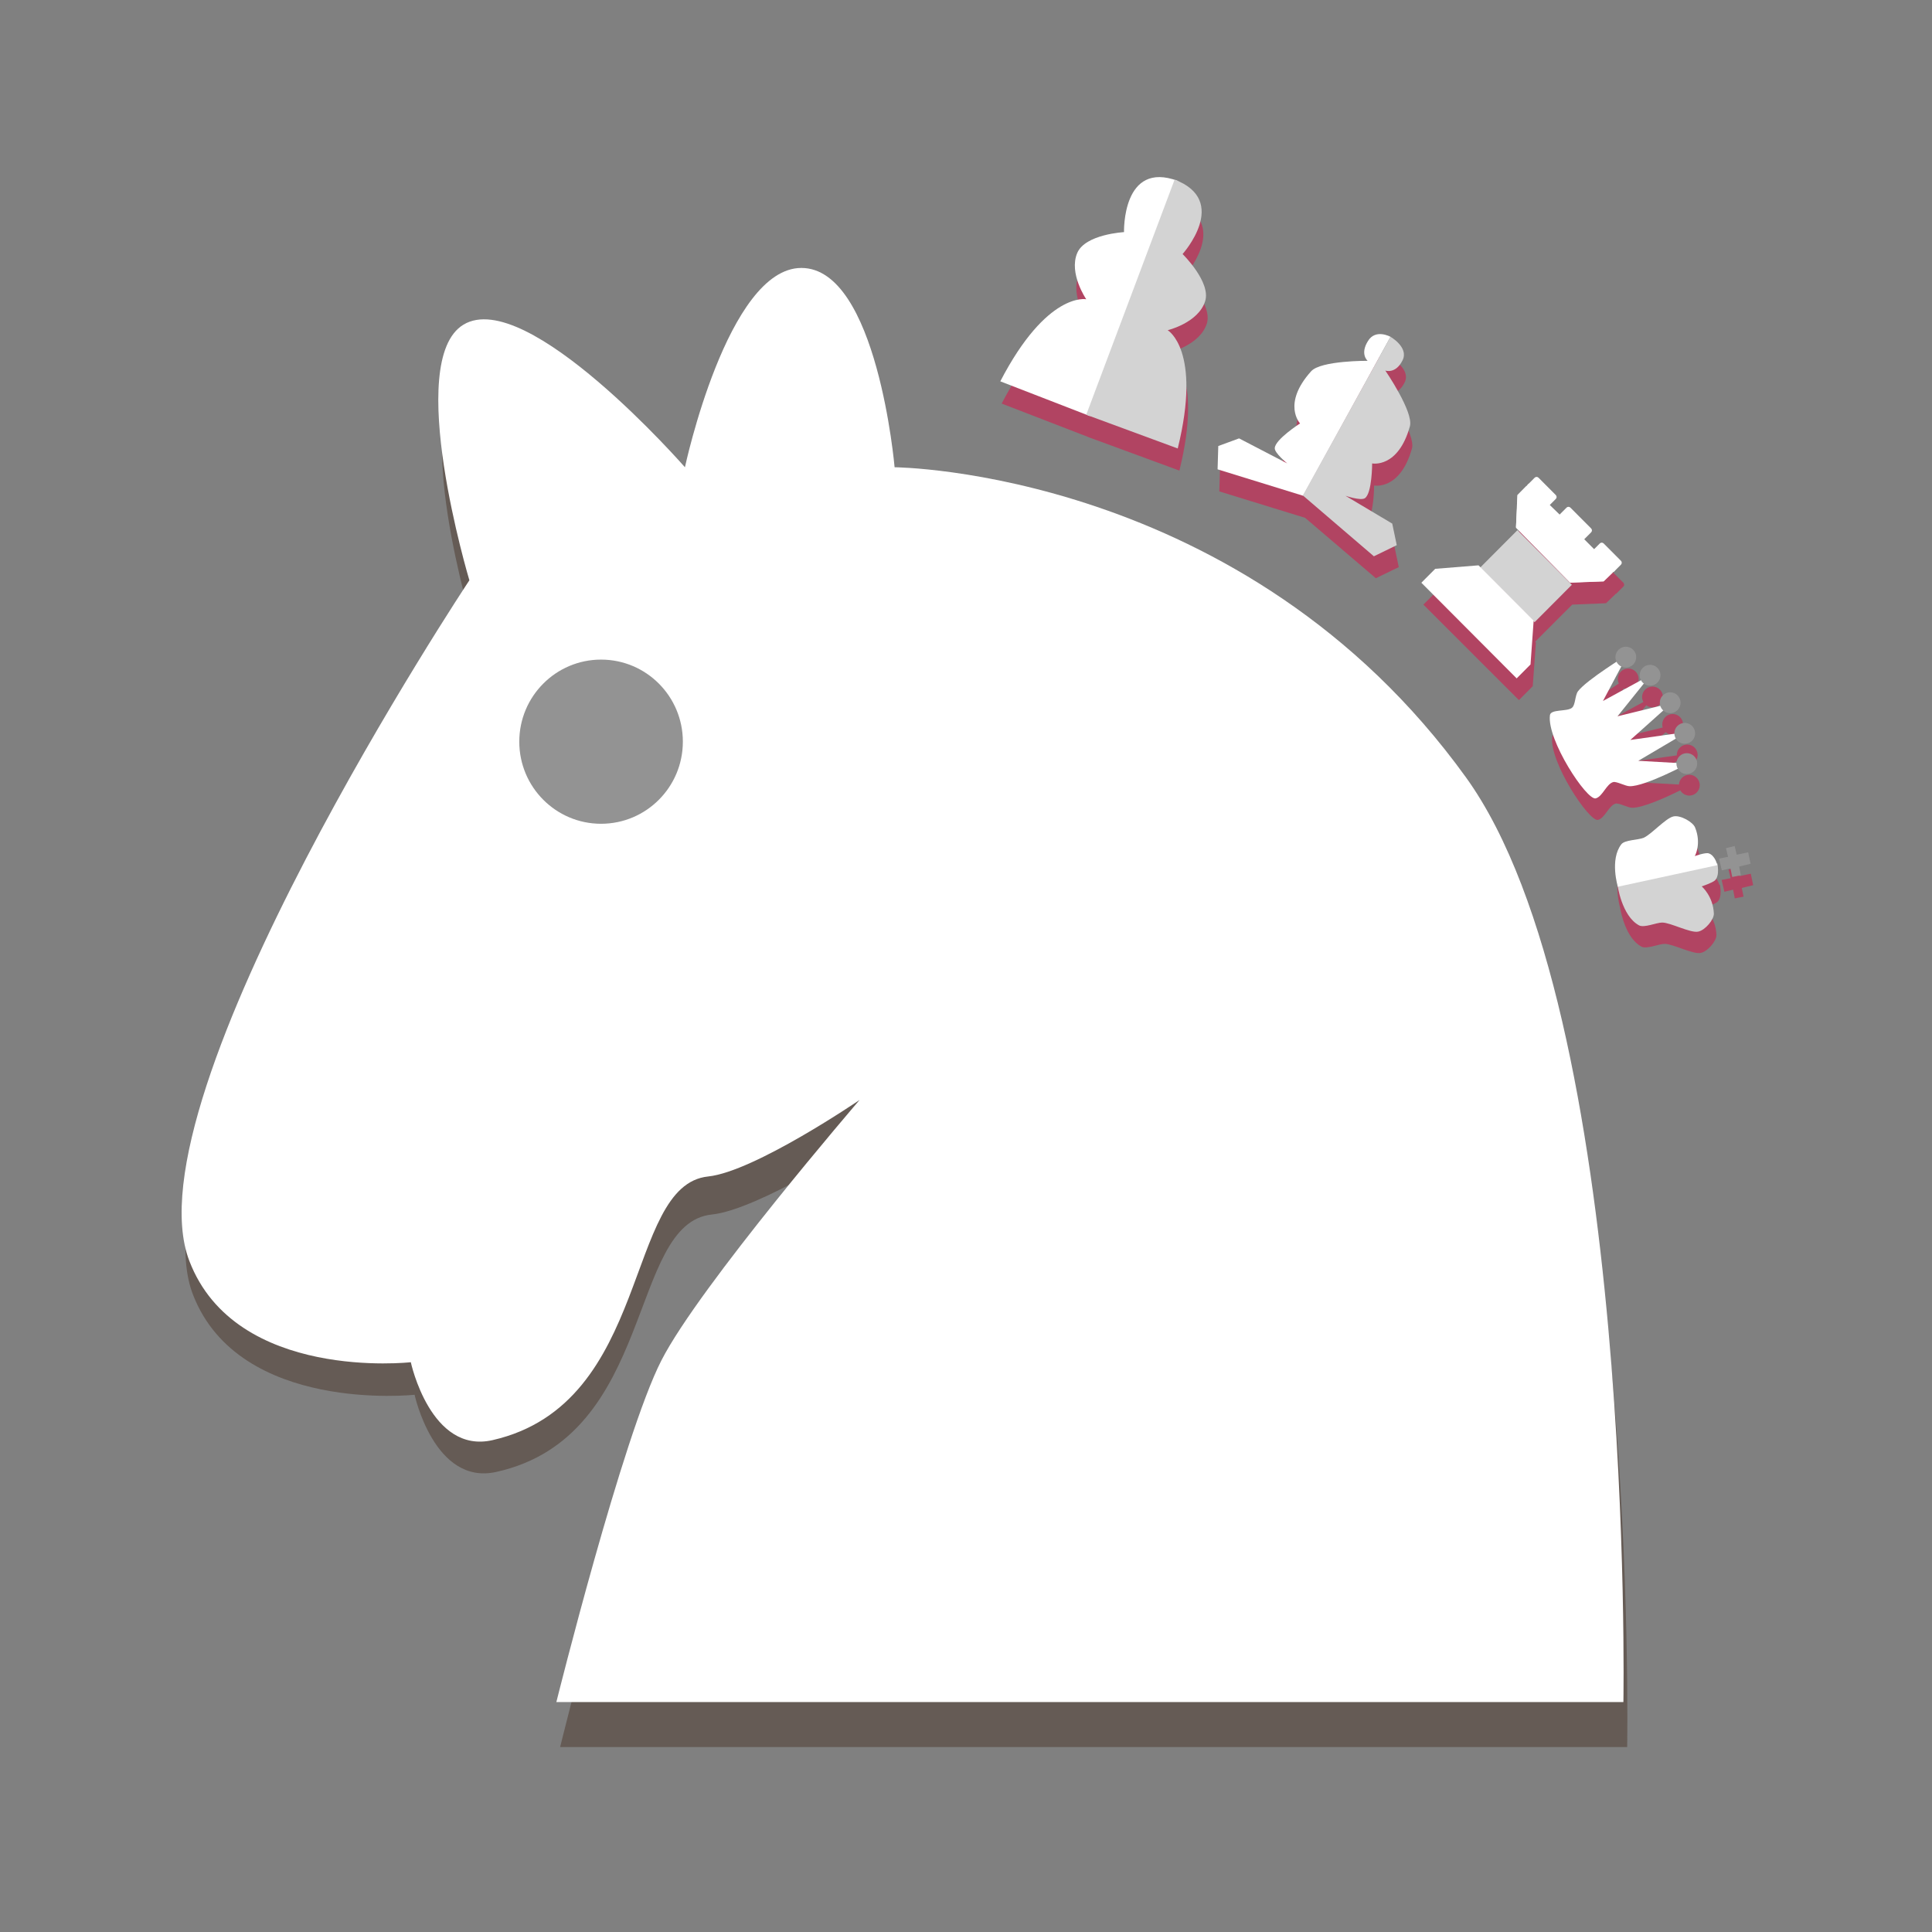 <?xml version="1.0" encoding="UTF-8" standalone="no"?>
<!DOCTYPE svg PUBLIC "-//W3C//DTD SVG 1.1//EN" "http://www.w3.org/Graphics/SVG/1.1/DTD/svg11.dtd">
<svg width="100%" height="100%" viewBox="0 0 256 256" version="1.1" xmlns="http://www.w3.org/2000/svg" xmlns:xlink="http://www.w3.org/1999/xlink" xml:space="preserve" xmlns:serif="http://www.serif.com/" style="fill-rule:evenodd;clip-rule:evenodd;stroke-linejoin:round;stroke-miterlimit:2;">
    <rect x="0" y="0" width="256" height="256" fill="#808080" stroke="none"/>
    <g transform="matrix(1,0,0,1,-6656,0)">
        <g id="Chess" transform="matrix(1.6,0,0,1.707,-11581.5,-373.411)">
            <rect x="11398.4" y="218.796" width="160" height="150" style="fill:none;"/>
            <g transform="matrix(0.625,0,0,0.586,7238.41,220.554)">
                <path d="M6828.97,65.513L6828.97,65.517L6817.61,62.021L6817.7,58.94L6820.46,57.928L6826.85,61.239C6826.85,61.239 6825.15,59.86 6825.2,59.216C6825.24,58.066 6828.56,55.95 6828.56,55.95C6828.56,55.95 6826.12,53.374 6830.03,49.05C6831.32,47.624 6837.53,47.67 6837.53,47.67C6837.53,47.67 6836.47,46.796 6837.57,45.048C6838.58,43.393 6840.56,44.496 6840.56,44.496C6840.56,44.496 6843,45.876 6842.17,47.578C6841.25,49.464 6839.87,48.958 6839.87,48.958C6839.87,48.958 6843.64,54.432 6843.14,56.318C6841.57,61.929 6838.12,61.239 6838.12,61.239C6838.12,61.239 6838.12,65.195 6837.16,65.839C6836.61,66.207 6834.58,65.517 6834.58,65.517L6840.79,69.197L6841.39,72.049L6838.35,73.521L6828.97,65.513ZM6859.46,81.931L6859.56,82.03L6859.14,87.826L6857.31,89.666L6844.65,77.017L6846.49,75.177L6852.23,74.718L6857.18,69.774L6862.06,74.655L6857.21,69.749L6857.4,65.425L6858.64,64.183L6858.64,64.195L6858.73,64.094L6858.73,64.091L6859.7,63.125C6859.83,62.987 6860.06,62.987 6860.2,63.125L6862.5,65.425C6862.64,65.563 6862.64,65.793 6862.5,65.931L6861.7,66.735L6863.01,68.001L6863.93,67.081C6864.07,66.943 6864.3,66.943 6864.43,67.081L6867.19,69.841C6867.33,69.979 6867.33,70.209 6867.19,70.347L6866.27,71.267L6867.59,72.578L6868.34,71.819C6868.48,71.681 6868.71,71.681 6868.85,71.819L6871.15,74.119C6871.29,74.257 6871.29,74.487 6871.15,74.625L6870.18,75.591L6870.16,75.564L6870.08,75.639L6870.09,75.637L6868.85,76.833L6864.39,77.017L6864.38,77.009L6859.46,81.931ZM6800.18,54.79L6788.77,50.384C6794.98,38.471 6800.18,39.529 6800.18,39.529C6800.18,39.529 6797.83,36.125 6798.98,33.411C6800.04,30.927 6805.19,30.651 6805.19,30.651C6805.19,30.651 6804.93,21.489 6811.9,23.726L6811.9,23.706C6812.05,23.759 6812.18,23.813 6812.31,23.869C6812.33,23.876 6812.35,23.883 6812.36,23.89L6812.36,23.892C6819.04,26.811 6812.96,33.549 6812.96,33.549C6812.96,33.549 6816.78,37.275 6815.95,39.805C6815.03,42.657 6810.99,43.623 6810.99,43.623C6810.99,43.623 6815.54,46.244 6812.32,59.262L6800.18,54.8L6800.18,54.79ZM6878.69,101.619C6876.89,102.511 6873.73,103.957 6872.3,103.925C6871.75,103.925 6870.6,103.281 6870.14,103.373C6869.22,103.603 6868.71,105.305 6867.79,105.535C6866.6,105.811 6861.31,97.807 6861.72,94.542C6861.81,93.714 6863.93,94.082 6864.62,93.576C6865.12,93.208 6865.03,91.92 6865.45,91.368C6866.21,90.36 6868.86,88.561 6870.55,87.466C6870.46,87.283 6870.41,87.077 6870.41,86.86C6870.41,86.098 6871.03,85.48 6871.79,85.48C6872.56,85.48 6873.17,86.098 6873.17,86.86C6873.17,87.622 6872.56,88.24 6871.79,88.24C6871.58,88.24 6871.37,88.19 6871.19,88.101L6868.76,92.656L6873.8,89.914C6873.69,89.717 6873.63,89.492 6873.63,89.252C6873.63,88.49 6874.25,87.872 6875.01,87.872C6875.78,87.872 6876.39,88.49 6876.39,89.252C6876.39,90.013 6875.78,90.632 6875.01,90.632C6874.7,90.632 6874.41,90.528 6874.18,90.352L6870.69,94.68L6876.36,93.297C6876.32,93.167 6876.3,93.029 6876.3,92.886C6876.3,92.124 6876.92,91.506 6877.68,91.506C6878.44,91.506 6879.06,92.124 6879.06,92.886C6879.06,93.647 6878.44,94.266 6877.68,94.266C6877.33,94.266 6877.01,94.133 6876.76,93.914L6872.39,97.807L6878.23,96.988C6878.23,96.97 6878.23,96.952 6878.23,96.933C6878.23,96.172 6878.85,95.554 6879.61,95.554C6880.38,95.554 6880.99,96.172 6880.99,96.933C6880.99,97.695 6880.38,98.313 6879.61,98.313C6879.11,98.313 6878.67,98.042 6878.43,97.638L6873.45,100.567L6878.51,100.85C6878.56,100.128 6879.16,99.555 6879.89,99.555C6880.65,99.555 6881.27,100.174 6881.27,100.935C6881.27,101.697 6880.65,102.315 6879.89,102.315C6879.38,102.315 6878.93,102.035 6878.69,101.619ZM6870.71,117.143C6870.57,116.617 6869.77,113.458 6871.2,111.607C6871.66,111.009 6873.45,111.055 6874.19,110.733C6875.2,110.273 6877.08,108.157 6878.1,107.927C6879.02,107.697 6880.72,108.663 6880.99,109.399C6881.87,111.561 6880.95,113.171 6880.95,113.171C6880.95,113.171 6882.33,112.665 6882.79,112.803C6883.44,113.007 6883.76,113.77 6883.88,114.149L6883.94,114.136C6883.94,114.136 6884.31,115.746 6883.61,116.39C6883.25,116.712 6881.87,117.172 6881.87,117.172C6881.87,117.172 6883.39,118.46 6883.48,120.76C6883.52,121.542 6882.33,122.968 6881.41,123.152C6880.4,123.382 6877.73,121.956 6876.62,121.956C6875.84,121.956 6874.23,122.692 6873.54,122.324C6871.51,121.226 6870.84,117.901 6870.71,117.143ZM6887.07,115.7L6885.91,115.93L6885.69,114.78L6884.53,115.056L6884.17,113.492L6885.36,113.263L6885.09,112.113L6886.24,111.837L6886.51,112.987L6888.03,112.665L6888.35,114.182L6886.84,114.55L6887.07,115.7Z" style="fill:rgb(177,68,98);"/>
            </g>
            <g transform="matrix(0.287,0,0,0.265,11403.9,229.42)">
                <path d="M142.6,471.5C142.6,471.5 161.7,392.4 172.9,370.5C183.8,349.2 230.1,294.2 230.1,294.2C230.1,294.2 199.8,314.1 186.4,315.5C162.1,318 170.3,380.5 124.2,390.9C106.3,395 100.6,368.3 100.6,368.3C100.6,368.3 50.1,373.9 36.7,339.1C18.5,292 117.5,143.4 117.5,143.4C117.5,143.4 98.5,80.3 115.8,69.9C134.1,58.9 179.7,110.9 179.7,110.9C179.7,110.9 192,53.6 213.3,53.6C235.2,53.6 240.2,110.9 240.2,110.9C240.2,110.9 341.1,114.3 405.1,202.8C454,270.5 450.5,471.5 450.5,471.5L142.6,471.5Z" style="fill:rgb(60,36,21);fill-opacity:0.4;fill-rule:nonzero;"/>
            </g>
            <g transform="matrix(0.287,0,0,0.27,11403.3,228.023)">
                <path d="M143.6,455C143.6,455 162.7,378.6 173.9,356.8C184.8,335.5 231.1,281.9 231.1,281.9C231.1,281.9 200.8,302.5 187.4,303.9C163.1,306.4 171.3,369.2 125.2,379.7C107.3,383.8 101.6,357.3 101.6,357.3C101.6,357.3 51.1,363 37.7,328.2C19.5,281.1 118.5,132.5 118.5,132.5C118.5,132.5 99.5,69.4 116.8,59C135.1,48 180.7,100 180.7,100C180.7,100 193,42.7 214.3,42.7C236.2,42.7 241.2,100 241.2,100C241.2,100 342.1,100.7 406.1,189.2C455,256.8 451.5,455 451.5,455L143.6,455Z" style="fill:white;fill-rule:nonzero;"/>
            </g>
            <g transform="matrix(0.287,0,0,0.27,11403.3,228.023)">
                <circle cx="156.5" cy="178.9" r="23.6" style="fill:rgb(147,147,147);"/>
            </g>
            <g transform="matrix(0.287,0,0,0.27,11403.3,228.023)">
                <path d="M297.6,85.3L271.7,75.3C285.2,49.4 296.5,51.7 296.5,51.7C296.5,51.7 291.4,44.3 293.9,38.4C296.2,33 307.4,32.4 307.4,32.4C307.4,32.4 306.8,11.6 323,17.7" style="fill:white;fill-rule:nonzero;"/>
            </g>
            <g transform="matrix(0.287,0,0,0.27,11403.3,228.023)">
                <path d="M296.5,84.9L322.9,94.6C329.9,66.3 320,60.6 320,60.6C320,60.6 328.8,58.5 330.8,52.3C332.6,46.8 324.3,38.7 324.3,38.7C324.3,38.7 338.1,23.4 322,17.3" style="fill:rgb(211,211,211);fill-rule:nonzero;"/>
            </g>
            <g transform="matrix(0.287,0,0,0.27,11403.3,228.023)">
                <path d="M384.3,62.5C384.3,62.5 380,60.1 377.8,63.7C375.4,67.5 377.7,69.4 377.7,69.4C377.7,69.4 364.2,69.3 361.4,72.4C352.9,81.8 358.2,87.4 358.2,87.4C358.2,87.4 351,92 350.9,94.5C350.8,95.9 354.5,98.9 354.5,98.9L340.6,91.7L334.6,93.9L334.4,100.6L359.1,108.2" style="fill:white;fill-rule:nonzero;"/>
            </g>
            <g transform="matrix(0.287,0,0,0.27,11403.3,228.023)">
                <path d="M384.3,62.5C384.3,62.5 389.6,65.5 387.8,69.2C385.8,73.3 382.8,72.2 382.8,72.2C382.8,72.2 391,84.1 389.9,88.2C386.5,100.4 379,98.9 379,98.9C379,98.9 379,107.5 376.9,108.9C375.7,109.7 371.3,108.2 371.3,108.2L384.8,116.2L386.1,122.4L379.5,125.6L359,108.1" style="fill:rgb(211,211,211);fill-rule:nonzero;"/>
            </g>
            <g transform="matrix(0.287,0,0,0.27,11403.3,228.023)">
                <path d="M436.1,133.2L445.8,132.8L449.1,129.6L433.1,113.6L430.1,110.7L424.2,104.7L421,108L420.5,117.4" style="fill:white;fill-rule:nonzero;"/>
            </g>
            <g transform="matrix(0.203,0.191,-0.203,0.191,11465.5,157.74)">
                <rect x="411.8" y="123.1" width="22.2" height="15.2" style="fill:rgb(211,211,211);"/>
            </g>
            <g transform="matrix(0.287,0,0,0.27,11403.3,228.023)">
                <path d="M436.3,133L425.5,143.8" style="fill:none;fill-rule:nonzero;"/>
            </g>
            <g transform="matrix(0.287,0,0,0.27,11403.3,228.023)">
                <path d="M409.8,128.1L420.6,117.3" style="fill:none;fill-rule:nonzero;"/>
            </g>
            <g transform="matrix(0.287,0,0,0.27,11403.3,228.023)">
                <path d="M409.7,128.2L397.2,129.2L393.2,133.2L420.7,160.7L424.7,156.7L425.6,144.1" style="fill:white;fill-rule:nonzero;"/>
            </g>
            <g transform="matrix(0.287,0,0,0.27,11403.3,228.023)">
                <path d="M423.8,105.1L425.9,103C426.2,102.7 426.7,102.7 427,103L432,108C432.3,108.3 432.3,108.8 432,109.1L429.9,111.2" style="fill:white;fill-rule:nonzero;"/>
            </g>
            <g transform="matrix(0.287,0,0,0.27,11403.3,228.023)">
                <path d="M442.6,124L444.7,121.9C445,121.6 445.5,121.6 445.8,121.9L450.8,126.9C451.1,127.2 451.1,127.7 450.8,128L448.7,130.1" style="fill:white;fill-rule:nonzero;"/>
            </g>
            <g transform="matrix(0.287,0,0,0.27,11403.3,228.023)">
                <path d="M432.6,114.1L435.1,111.6C435.4,111.3 435.9,111.3 436.2,111.6L442.2,117.6C442.5,117.9 442.5,118.4 442.2,118.7L439.7,121.2" style="fill:white;fill-rule:nonzero;"/>
            </g>
            <g transform="matrix(0.287,0,0,0.27,11403.3,228.023)">
                <path d="M423.6,105.3L420.9,108L420.5,117.4" style="fill:white;fill-rule:nonzero;"/>
            </g>
            <g transform="matrix(0.287,0,0,0.27,11403.3,228.023)">
                <path d="M432.7,114.1L430,111.4" style="fill:none;fill-rule:nonzero;"/>
            </g>
            <g transform="matrix(0.287,0,0,0.27,11403.3,228.023)">
                <path d="M442.5,123.9L439.8,121.2" style="fill:none;fill-rule:nonzero;"/>
            </g>
            <g transform="matrix(0.287,0,0,0.27,11403.3,228.023)">
                <path d="M436.2,133.1L445.8,132.8L448.5,130.2" style="fill:white;fill-rule:nonzero;"/>
            </g>
            <g transform="matrix(0.287,0,0,0.27,11403.3,228.023)">
                <path d="M452.7,153.9C452.7,153.9 440.9,161.1 438.4,164.4C437.5,165.6 437.7,168.4 436.6,169.2C435.1,170.3 430.5,169.5 430.3,171.3C429.4,178.4 440.9,195.8 443.5,195.2C445.5,194.7 446.6,191 448.6,190.5C449.6,190.3 452.1,191.7 453.3,191.7C457.8,191.8 470.1,185.2 470.1,185.2L455.8,184.4L469.9,176.1L453.5,178.4L465.4,167.8L449.8,171.6L459.4,159.7L445.6,167.2L452.7,153.9Z" style="fill:white;fill-rule:nonzero;"/>
            </g>
            <g transform="matrix(0.287,0,0,0.27,11403.3,228.023)">
                <circle cx="452.2" cy="154.6" r="3" style="fill:rgb(147,147,147);"/>
            </g>
            <g transform="matrix(0.287,0,0,0.27,11403.3,228.023)">
                <circle cx="459.2" cy="159.8" r="3" style="fill:rgb(147,147,147);"/>
            </g>
            <g transform="matrix(0.287,0,0,0.27,11403.3,228.023)">
                <circle cx="465" cy="167.7" r="3" style="fill:rgb(147,147,147);"/>
            </g>
            <g transform="matrix(0.287,0,0,0.27,11403.3,228.023)">
                <circle cx="469.2" cy="176.5" r="3" style="fill:rgb(147,147,147);"/>
            </g>
            <g transform="matrix(0.287,0,0,0.27,11403.3,228.023)">
                <circle cx="469.8" cy="185.2" r="3" style="fill:rgb(147,147,147);"/>
            </g>
            <g transform="matrix(0.287,0,0,0.27,11403.3,228.023)">
                <path d="M485.4,217.3L484.9,214.8L488.2,214L487.5,210.7L484.2,211.4L483.6,208.9L481.1,209.5L481.7,212L479.1,212.5L479.9,215.9L482.4,215.3L482.9,217.8L485.4,217.3Z" style="fill:rgb(147,147,147);fill-rule:nonzero;"/>
            </g>
            <g transform="matrix(0.287,0,0,0.27,11403.3,228.023)">
                <path d="M449.8,220.1C449.8,220.1 451,229 456,231.7C457.5,232.5 461,230.9 462.7,230.9C465.1,230.9 470.9,234 473.1,233.5C475.1,233.1 477.7,230 477.6,228.3C477.4,223.3 474.1,220.5 474.1,220.5C474.1,220.5 477.1,219.5 477.9,218.8C479.4,217.4 478.6,213.9 478.6,213.9" style="fill:rgb(211,211,211);fill-rule:nonzero;"/>
            </g>
            <g transform="matrix(0.287,0,0,0.27,11403.3,228.023)">
                <path d="M449.9,220.6C449.9,220.6 447.5,212.8 450.9,208.4C451.9,207.1 455.8,207.2 457.4,206.5C459.6,205.5 463.7,200.9 465.9,200.4C467.9,199.9 471.6,202 472.2,203.6C474.1,208.3 472.1,211.8 472.1,211.8C472.1,211.8 475.1,210.7 476.1,211C478,211.6 478.6,214.4 478.6,214.4" style="fill:white;fill-rule:nonzero;"/>
            </g>
        </g>
    </g>
</svg>
